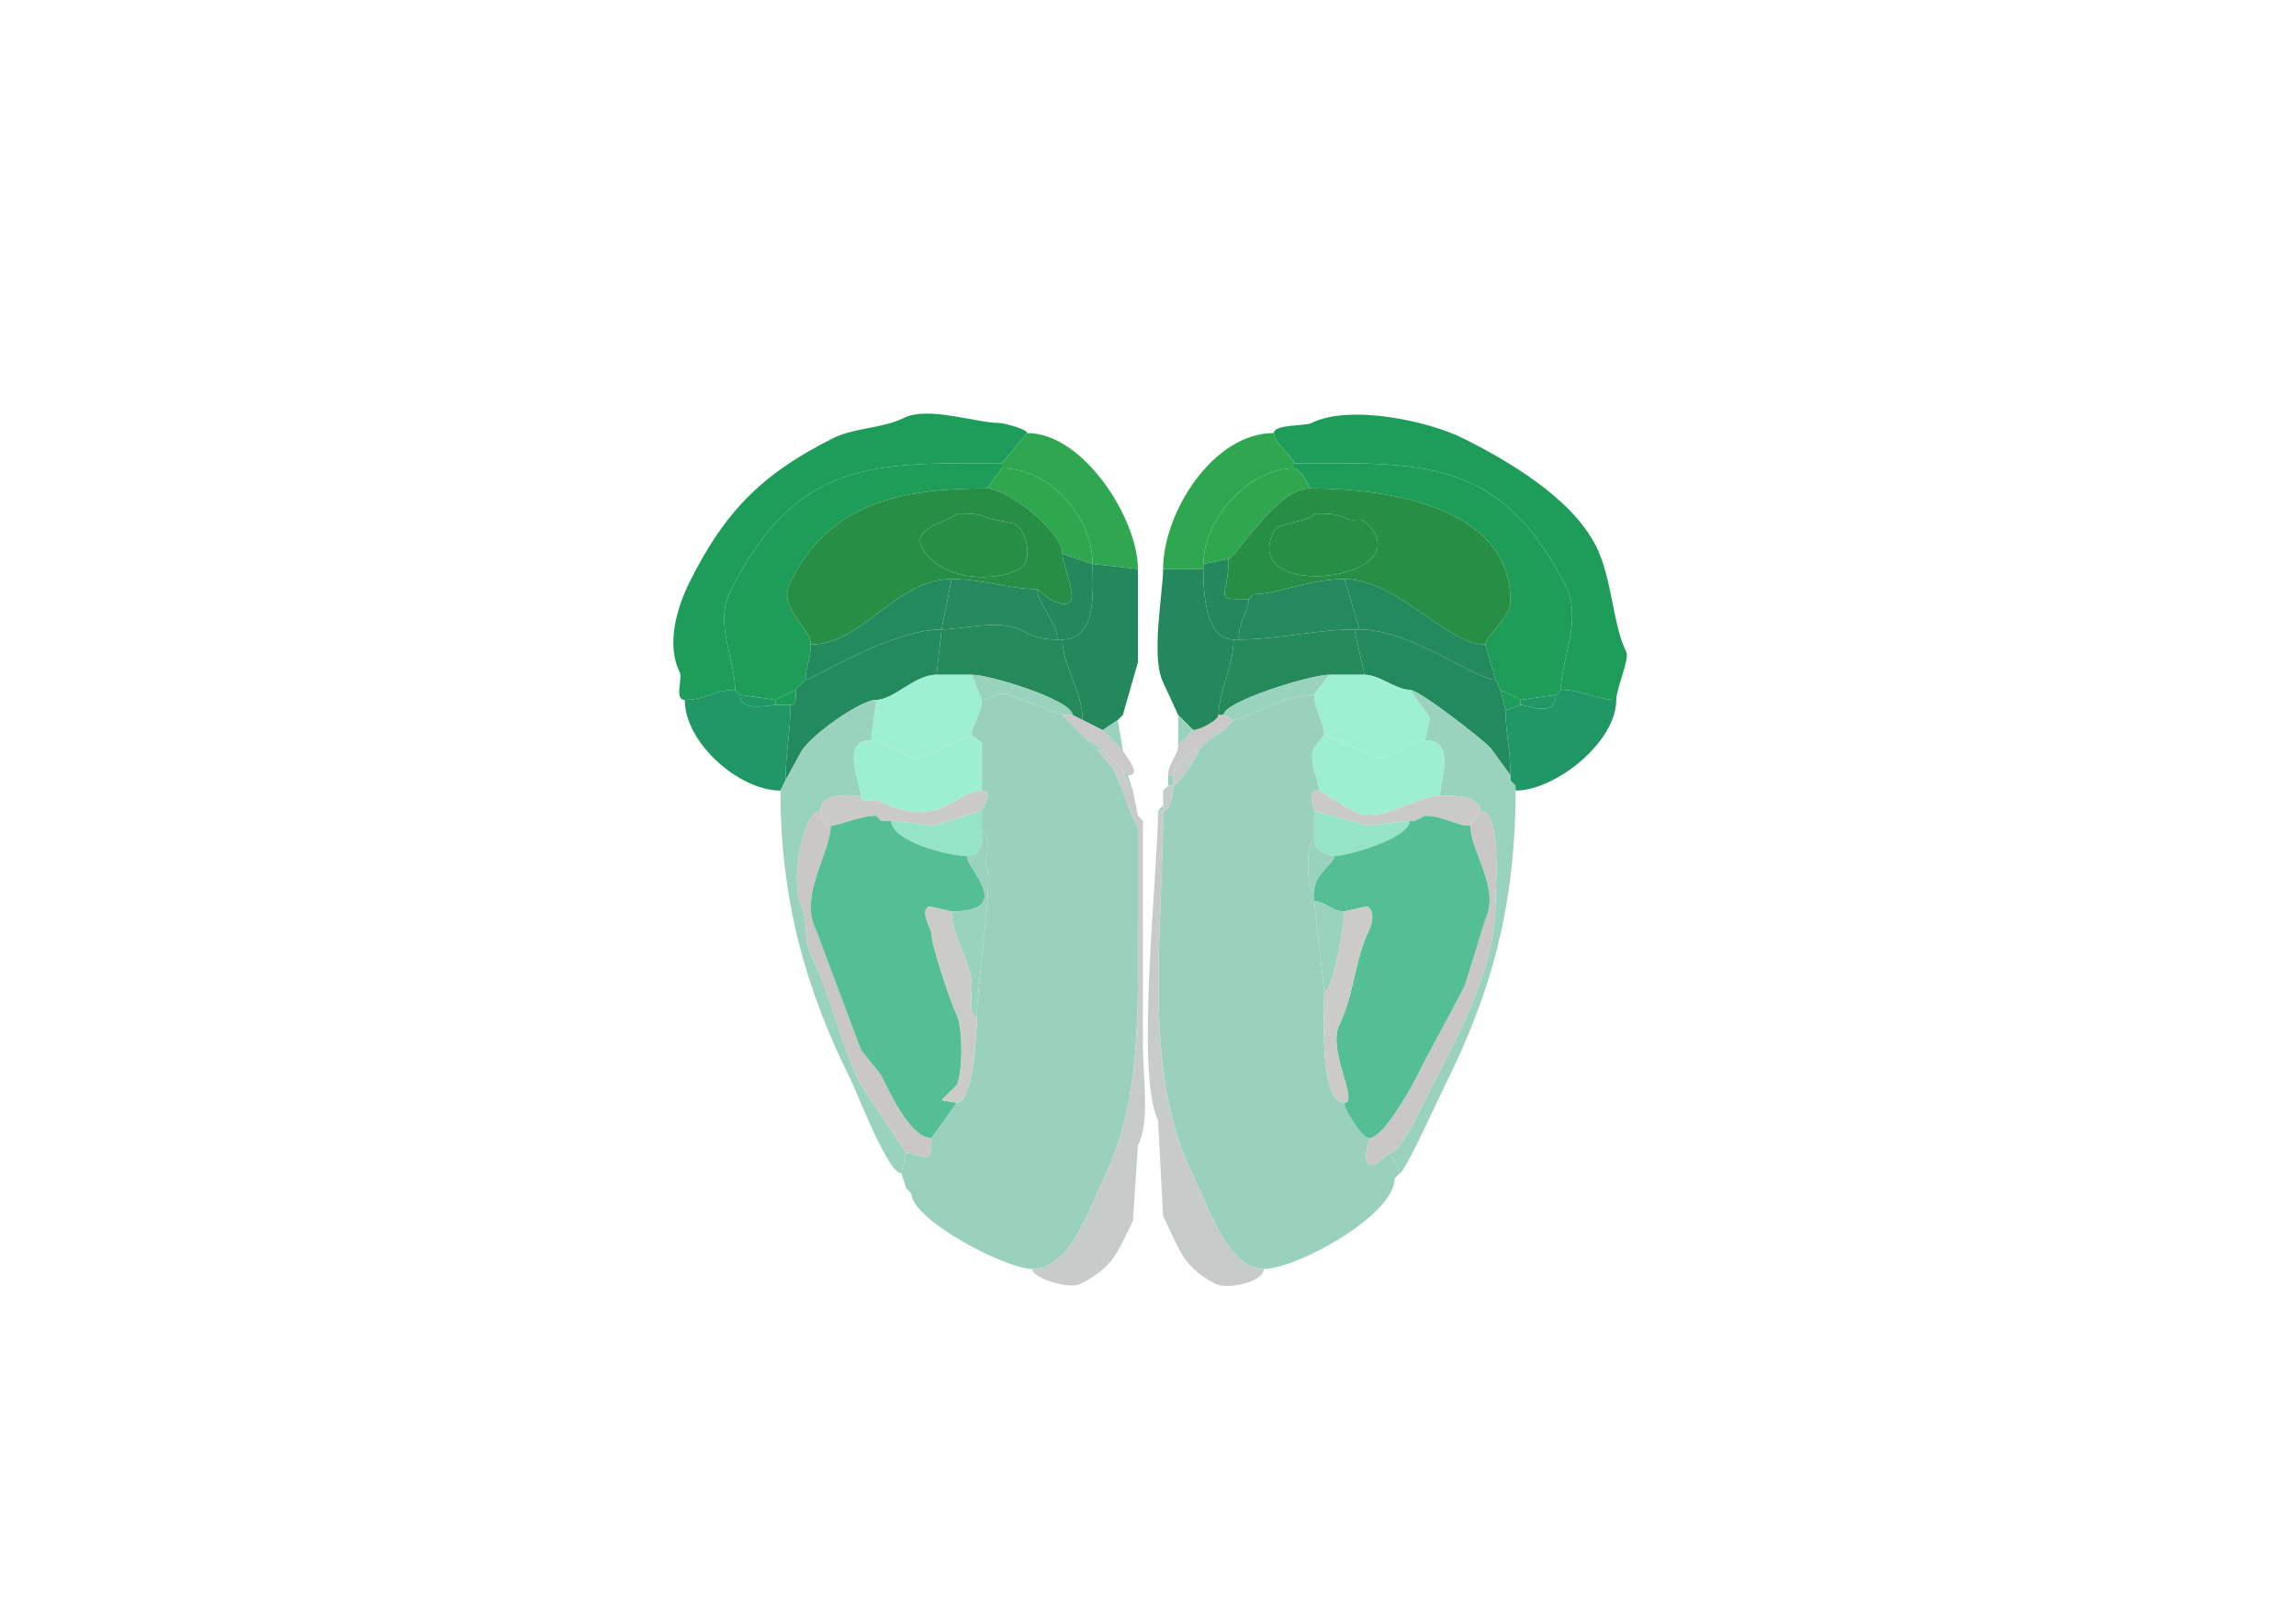 <svg xmlns="http://www.w3.org/2000/svg" viewBox="0 0 456 320"><path fill="#1E9C59" id="MOs1" d="M146 137c-4.033 0-5.933 2-10 2-2.144 0-.381-4.262-1-5.5-2.812-5.624-.435-13.129 2-18 6.95-13.9 14.318-21.41 28.5-28.5 4.225-2.112 9.723-1.862 14-4 4.828-2.414 14.352 1 19 1 .822 0 5.5 1.213 5.5 2l-5 6c-24.98 0-40.666-1.168-54 25.5-3.135 6.271 1 13.584 1 19.5ZM310 137c4.135 0 7.305 2 11 2 0-2.187 2.664-8.171 2-9.5-2.725-5.45-2.77-14.541-6-21-4.875-9.75-17.875-17.187-26.5-21.5-6.574-3.287-22.361-6.82-30-3-1.303.652-7.5.22-7.5 2 0 2.053 4 4.792 4 6 24.91 0 41.005-1.49 54 24.5 3.307 6.615-1 14.57-1 20.5Z"/><path fill="#2FA750" id="PL1" d="m217 112 9 1c0-9.902-10.766-27-22-27l-5 6v1c9.554 0 18 9.714 18 19ZM231 113h8v-1c0-8.767 8.956-19 18-19v-1c0-1.208-4-3.947-4-6-12.177 0-22 15.922-22 27Z"/><path fill="#1E9D58" id="MOs2/3" d="m147 138 7 1 4-2 1-1 1-1c0-2.538 1-3.953 1-7 0-3.629-6.727-7.046-4-12.5 7.842-15.684 22.001-18.5 39-18.5l3-4v-1c-24.98 0-40.666-1.168-54 25.5-3.135 6.271 1 13.584 1 19.5l1 1ZM309 138l-7 1-4-2-1-2-2-7c0-1.65 5-5.391 5-8.5 0-18.804-23.9-22.5-40-22.5 0-1.114-2.034-4-3-4v-1c24.91 0 41.005-1.49 54 24.5 3.307 6.615-1 14.57-1 20.5l-1 1Z"/><path fill="#2FA74F" id="PL2/3" d="m211 110 6 2c0-9.286-8.446-19-18-19l-3 4c4.052 0 15 8.451 15 13ZM244 111l-5 1c0-8.767 8.956-19 18-19 .966 0 3 2.886 3 4-6.461 0-14.698 14-16 14Z"/><path fill="#268E45" id="FRP2/3" fill-rule="evenodd" d="M190 102c0 1.026-8.96 2.58-7 6.5 3.131 6.261 13.335 7.583 19.5 4.5 2.808-1.404 1.432-7.784-1-9l-5-1c-2.159-1.079-3.868-1-6.5-1m-1 13c6.327 0 11.426 2 17 2l2.5 2c8.029 4.014 2.5-5.911 2.5-9 0-4.549-10.948-13-15-13-16.999 0-31.158 2.816-39 18.5-2.727 5.454 4 8.871 4 12.5 10.408 0 16.8-13 28-13ZM261 102c0 1.452-7.108 1.716-8 3.5-7.15 14.301 29.668 9.668 18.5-1.5-1.523-1.523-2.418-.209-4-1-2.159-1.079-3.868-1-6.5-1m-12 16-1 1c-7.476 0-4-.06-4-8 1.302 0 9.539-14 16-14 16.1 0 40 3.696 40 22.5 0 3.109-5 6.85-5 8.5-7.704 0-17.592-13-28-13-7.044 0-13.232 3-18 3Z"/><path fill="#258F45" id="FRP5" d="M190 102c0 1.026-8.96 2.58-7 6.5 3.131 6.261 13.335 7.583 19.5 4.5 2.808-1.404 1.432-7.784-1-9l-5-1c-2.159-1.079-3.868-1-6.5-1ZM261 102c0 1.452-7.108 1.716-8 3.5-7.15 14.301 29.668 9.668 18.5-1.5-1.523-1.523-2.418-.209-4-1-2.159-1.079-3.868-1-6.5-1Z"/><path fill="#24885D" id="ORBm2/3" d="M210 127h1c7.036 0 6-10.224 6-15l-6-2c0 3.089 5.529 13.014-2.5 9l-2.5-2c0 2.801 4 6.46 4 10ZM245 127h1c0-3.495 2-5.939 2-8-7.476 0-4-.06-4-8l-5 1v1c0 4.254.255 14 6 14Z"/><path fill="#23895D" id="ORBm1" d="m222 143-3 2-4-2c0-5.699-4-10.755-4-16 7.036 0 6-10.224 6-15l9 1v18.5l-3 10.5-1 1ZM242 142c0 1.077-3.762 3-5 3l-3-3-3-6.5c-2.49-4.98 0-17.96 0-22.5h8c0 4.254.255 14 6 14 0 5.164-3 10.68-3 15Z"/><path fill="#238A5E" id="ORBl2/3" d="M161 128c0 3.047-1 4.462-1 7 1.372 0 16.908-10 27-10l2-10c-11.2 0-17.592 13-28 13Z"/><path fill="#248A5D" id="ORBvl2/3" d="M187 125c3.766 0 11.505-1.998 15.5 0 2.809 1.405 4.026 2 7.5 2 0-3.54-4-7.199-4-10-5.574 0-10.673-2-17-2l-2 10ZM269 125h1l-3-10c-7.044 0-13.232 3-18 3l-1 1c0 2.061-2 4.505-2 8 7.905 0 15.414-2 23-2Z"/><path fill="#238A5E" id="ORBl2/3" d="m295 128 2 7c-3.974 0-16.818-10-27-10l-3-10c10.408 0 20.296 13 28 13Z"/><path fill="#24885D" id="ORBm2/3" d="m249 118-1 1 1-1Z"/><path fill="#248A5B" id="ORBvl1" d="m213 142 2 1c0-5.699-4-10.755-4-16h-1c-3.474 0-4.691-.595-7.5-2-3.995-1.998-11.734 0-15.5 0l-1 9h7c3.65 0 20 5.052 20 8ZM242 142h1c0-2.699 17.335-8 21-8h7l-2-9c-7.586 0-15.095 2-23 2h-1c0 5.164-3 10.68-3 15Z"/><path fill="#238A5D" id="ORBl1" d="M157 140c0 5.266-1 9.674-1 15l3-5.5c1.602-3.204 11.8-10.5 15-10.5 3.494 0 7.656-5 12-5l1-9c-10.092 0-25.628 10-27 10l-1 1-1 1c0 1.048.473 3-1 3ZM299 141c0 4.152 1 8.328 1 13l-4-5.5c-1.99-1.99-14.116-11.5-16-11.5-2.774 0-6.035-3-9-3l-2-9h1c10.182 0 23.026 10 27 10l1 2 1 4Z"/><path fill="#9DF0D1" id="AOBgl" d="m193 146-9.5 4c-3.226 1.613-7.482-3-10.5-3l1-8c3.494 0 7.656-5 12-5h7l2 5c0 2.833-2 4.84-2 7Z"/><path fill="#99D2BD" id="OLF" d="M211 142h2c0-2.948-16.35-8-20-8l2 5c1.423 0 3.544-1.978 5.5-1l10.5 4ZM243 142l2 1c2.28 0 9.561-5 16-5l3-4c-3.665 0-21 5.301-21 8Z"/><path fill="#9DF0D1" id="AOBgl" d="m263 146 9.5 4c3.785 1.892 7.349-3 10.5-3l1-4.5-4-5.5c-2.774 0-6.035-3-9-3h-7l-3 4c0 3.303 2 5.115 2 8Z"/><path fill="#238A5E" id="ORBl2/3" d="m160 135-1 1 1-1Z"/><path fill="#209764" id="AId1" d="m156 155-1 2c-8.243 0-19-9.511-19-18 4.067 0 5.967-2 10-2l1 1c0 3.482 5.666 2 7 2h3c0 5.266-1 9.674-1 15Z"/><path fill="#1E9C59" id="MOs1" d="M154 140h3c1.473 0 1-1.952 1-3l-4 2v1Z"/><path fill="#99D2BD" id="OLF" d="m276 229 2 4c.972 0 7.952-15.404 9-17.5 9.284-18.568 14-35.908 14-58.5v-1l-1-1v-1l-4-5.5c-1.99-1.99-14.116-11.5-16-11.5l4 5.5-1 4.5c6.221 0 3 7.947 3 11 2.185 0 8-.119 8 3 4.357 0 3 15.893 3 18.5 0 13.628-8.242 27.484-14 39-.893 1.785-4.925 10.5-7 10.5Z"/><path fill="#1E9C59" id="MOs1" d="m302 140-3 1-1-4 4 2v1Z"/><path fill="#209764" id="AId1" d="M301 156v1c7.953 0 20-9.651 20-18-3.695 0-6.865-2-11-2l-1 1c0 4.664-5.44 2-7 2l-3 1c0 4.152 1 8.328 1 13v1l1 1Z"/><path fill="#209765" id="AId2/3" d="M154 139v1c-1.334 0-7 1.482-7-2l7 1Z"/><path fill="#9AD1BD" id="MOB" d="M181 237c0 5.175 18.673 15 24 15 7.757 0 11.491-12.482 14-17.5 7.743-15.487 7-33.269 7-52v-18c-1.932-3.865-3.033-8.066-5-12l-3-3.5-3-3-4-4-10.5-4c-1.956-.978-4.077 1-5.5 1 0 2.833-2 4.84-2 7l2 1.5v9.5c2.56 0 0 3.334 0 4v4c2.261 0 .297 6.094 1 7.5 1.253 2.507-2 23.244-2 29.5 0 3.288-.711 17-4 17l-5 7c0 6.229-1.384 3-5 3l-1 4 1 3 1 1ZM277 234c0 7.37-19.515 18-26 18-7.273 0-11.285-13.071-14-18.5-10.387-20.774-6-48.675-6-72.5 1.638 0 2-3.576 2-5 1.097 0 5-5.986 5-7l1-1 1-1 3-2 1-1 1-1c2.28 0 9.561-5 16-5 0 3.303 2 5.115 2 8l-2 2.5c-1.284 2.568 1 6.486 1 8.5-2.787 0-1 2.571-1 4v6c-1.628 0-1.628 10 0 10v2l2 18c0 4.075-1.084 22 4 22 0 1.463 3.486 7 5 7 0 .169-2.286 6.893 1.5 5l2.5-2 2 4-1 1Z"/><path fill="#209765" id="AId2/3" d="M302 139v1c1.56 0 7 2.664 7-2l-7 1Z"/><path fill="#99D2BD" id="OLF" d="m180 229-1 4c-2.692 0-8.749-15.998-10-18.5-8.984-17.967-14-35.728-14-57.5l1-2 3-5.5c1.602-3.204 11.8-10.5 15-10.5l-1 8c-6.227 0-2 8.706-2 11-2.928 0-8-.661-8 3-3.765 0-5.943 14.614-4 18.5 1.49 2.981.554 7.108 2 10 4.12 8.24 5.856 17.712 10 26l9 13.5Z"/><path fill="#CAC8C9" id="von" d="m223 153 1 1c3.208 0-1-4.47-1-5l-4-4-4-2-2-1h-2l4 4 4 3 4 4Z"/><path fill="#99D2BD" id="OLF" d="m223 142-1 1 1-1ZM237 145l-3 3v-6l3 3Z"/><path fill="#CAC8C9" id="von" d="M232 154h1c0-1.832 3.242-5 5-5l1-1 1-1 3-2 1-1 1-1-2-1h-1c0 1.077-3.762 3-5 3l-3 3c0 1.974-2 3.517-2 6Z"/><path fill="#99D2BD" id="OLF" d="m219 145 4 4-1-6-3 2ZM245 143l-1 1 1-1ZM244 144l-1 1 1-1Z"/><path fill="#9DEFD2" id="AOBmi" d="M195 157c-5.42 0-8.207 8.147-20.5 2-1.046-.523-3.5.951-3.5-1 0-2.294-4.227-11 2-11 3.018 0 7.274 4.613 10.5 3l9.5-4 2 1.5v9.5Z"/><path fill="#99D2BD" id="OLF" d="M218 149h1l-4-3 3 3Z"/><path fill="#9DEFD2" id="AOBmi" d="m262 157 6.5 4c5.845 2.923 12.709-3 17.5-3 0-3.053 3.221-11-3-11-3.151 0-6.715 4.892-10.5 3l-9.5-4-2 2.5c-1.284 2.568 1 6.486 1 8.5Z"/><path fill="#99D2BD" id="OLF" d="m240 147-1 1 1-1ZM239 148l-1 1 1-1Z"/><path fill="#C7CBCA" id="onl" d="M227 163v45c0 5.809 1.468 14.565-1 19.5l-1 15c-3.192 6.384-3.896 9.198-10.5 12.5-2.122 1.061-9.5-1.116-9.5-3 7.757 0 11.491-12.482 14-17.5 7.743-15.487 7-33.269 7-52v-18c-1.932-3.865-3.033-8.066-5-12l-3-3.5h1l4 4 2 4 1 5 1 1ZM233 154v2c1.097 0 5-5.986 5-7-1.758 0-5 3.168-5 5Z"/><path fill="#99D2BD" id="OLF" d="m224 154 1 3-2-4 1 1ZM232 156h1v-2h-1v2Z"/><path fill="#238A5D" id="ORBl1" d="m300 155 1 1-1-1Z"/><path fill="#99D2BD" id="OLF" d="m232 156-1 1 1-1Z"/><path fill="#C7CBCA" id="onl" d="M231 160v1c1.638 0 2-3.576 2-5h-1l-1 1v3Z"/><path fill="#CACAC9" id="lotd" d="M175 163h2l8.5 1 9.5-3c0-.666 2.56-4 0-4-5.42 0-8.207 8.147-20.5 2-1.046-.523-3.5.951-3.5-1-2.928 0-8-.661-8 3 0 1.238.423 3 2 3 1.477 0 5.699-2 9-2l1 1ZM280 163h1l2-1c3.618 0 6.154 2 9 2l2-3c0-3.119-5.815-3-8-3-4.791 0-11.655 5.923-17.5 3l-6.5-4c-2.787 0-1 2.571-1 4l10.5 3 8.5-1Z"/><path fill="#99D2BD" id="OLF" d="M230 161h1v-1l-1 1Z"/><path fill="#CAC8C7" id="lot" d="M185 226c0 6.229-1.384 3-5 3l-9-13.5c-4.144-8.288-5.88-17.76-10-26-1.446-2.892-.51-7.019-2-10-1.943-3.886.235-18.5 4-18.5 0 1.238.423 3 2 3 0 5.135-6.314 13.872-3 20.5l9 24 4 5c1.301 2.602 5.656 12.5 10 12.5Z"/><path fill="#95E4C8" id="AOBgr" d="M195 165c0 2.371-.017 5-3 5-3.584 0-15-2.936-15-7l8.5 1 9.5-3v4Z"/><path fill="#C7CBCA" id="onl" d="M231 161c0 23.825-4.387 51.726 6 72.5 2.715 5.429 6.727 18.5 14 18.5 0 2.673-7.305 4.097-9.5 3-6.666-3.333-7.221-6.943-10.5-13.5l-1-19c-4.585-9.17 0-49.606 0-61.5h1Z"/><path fill="#95E4C8" id="AOBgr" d="M261 167c0 1.712 2.571 3 4 3 2.712 0 15-3.615 15-7l-8.5 1-10.5-3v6Z"/><path fill="#CAC8C7" id="lot" d="M272 226c0 .169-2.286 6.893 1.5 5l2.5-2c2.075 0 6.107-8.715 7-10.5 5.758-11.516 14-25.372 14-39 0-2.607 1.357-18.5-3-18.5l-2 3c0 4.905 5.995 12.509 3 18.5l-4 13c-3.23 6.46-6.741 12.482-10 19-.782 1.564-6.311 11.5-9 11.5Z"/><path fill="#54BF94" id="AON" d="m190 219-5 7c-4.344 0-8.699-9.898-10-12.5l-4-5-9-24c-3.314-6.628 3-15.365 3-20.5 1.477 0 5.699-2 9-2l1 1h2c0 4.064 11.416 7 15 7 0 2.446 9.723 11-3 11l-4.5-1c-1.903.952.5 4.487.5 5.5 0 2.202 3.834 13.668 5 16 1.225 2.45 1.291 11.419 0 14l-3 3 3 .5Z"/><path fill="#95E4C8" id="AOBgr" d="m174 162 1 1-1-1Z"/><path fill="#99D2BD" id="OLF" d="m226 162 1 1-1-1Z"/><path fill="#95E4C8" id="AOBgr" d="m283 162-2 1 2-1Z"/><path fill="#54BF94" id="AON" d="M267 219c0 1.463 3.486 7 5 7 2.689 0 8.218-9.936 9-11.5 3.259-6.518 6.77-12.54 10-19l4-13c2.995-5.991-3-13.595-3-18.5-2.846 0-5.382-2-9-2l-2 1h-1c0 3.385-12.288 7-15 7 0 1.536-4 3.454-4 7v2c2.447 0 3.28 2 6 2l4.5-1c1.574.787 1.053 3.394.5 4.5-2.954 5.908-3.082 13.164-6 19-2.475 4.95 3.979 15.5 1 15.5Z"/><path fill="#99D2BD" id="OLF" d="M189 181c0 5.067 4 10.264 4 15 0 1.321-.684 6 1 6 0-6.256 3.253-26.993 2-29.5-.703-1.406 1.261-7.5-1-7.5 0 2.371-.017 5-3 5 0 2.446 9.723 11-3 11ZM265 170c0 1.536-4 3.454-4 7-1.628 0-1.628-10 0-10 0 1.712 2.571 3 4 3ZM267 181c0 2.212-2.183 16-4 16l-2-18c2.447 0 3.28 2 6 2Z"/><path fill="#CBCBC7" id="aco" d="M194 202c0 3.288-.711 17-4 17l-3-.5 3-3c1.291-2.581 1.225-11.55 0-14-1.166-2.332-5-13.798-5-16 0-1.013-2.403-4.548-.5-5.5l4.5 1c0 5.067 4 10.264 4 15 0 1.321-.684 6 1 6ZM263 197c0 4.075-1.084 22 4 22 2.979 0-3.475-10.55-1-15.5 2.918-5.836 3.046-13.092 6-19 .553-1.106 1.074-3.713-.5-4.5l-4.5 1c0 2.212-2.183 16-4 16Z"/><path fill="#99D2BD" id="OLF" d="m278 233-1 1 1-1ZM180 236l1 1-1-1Z"/></svg>